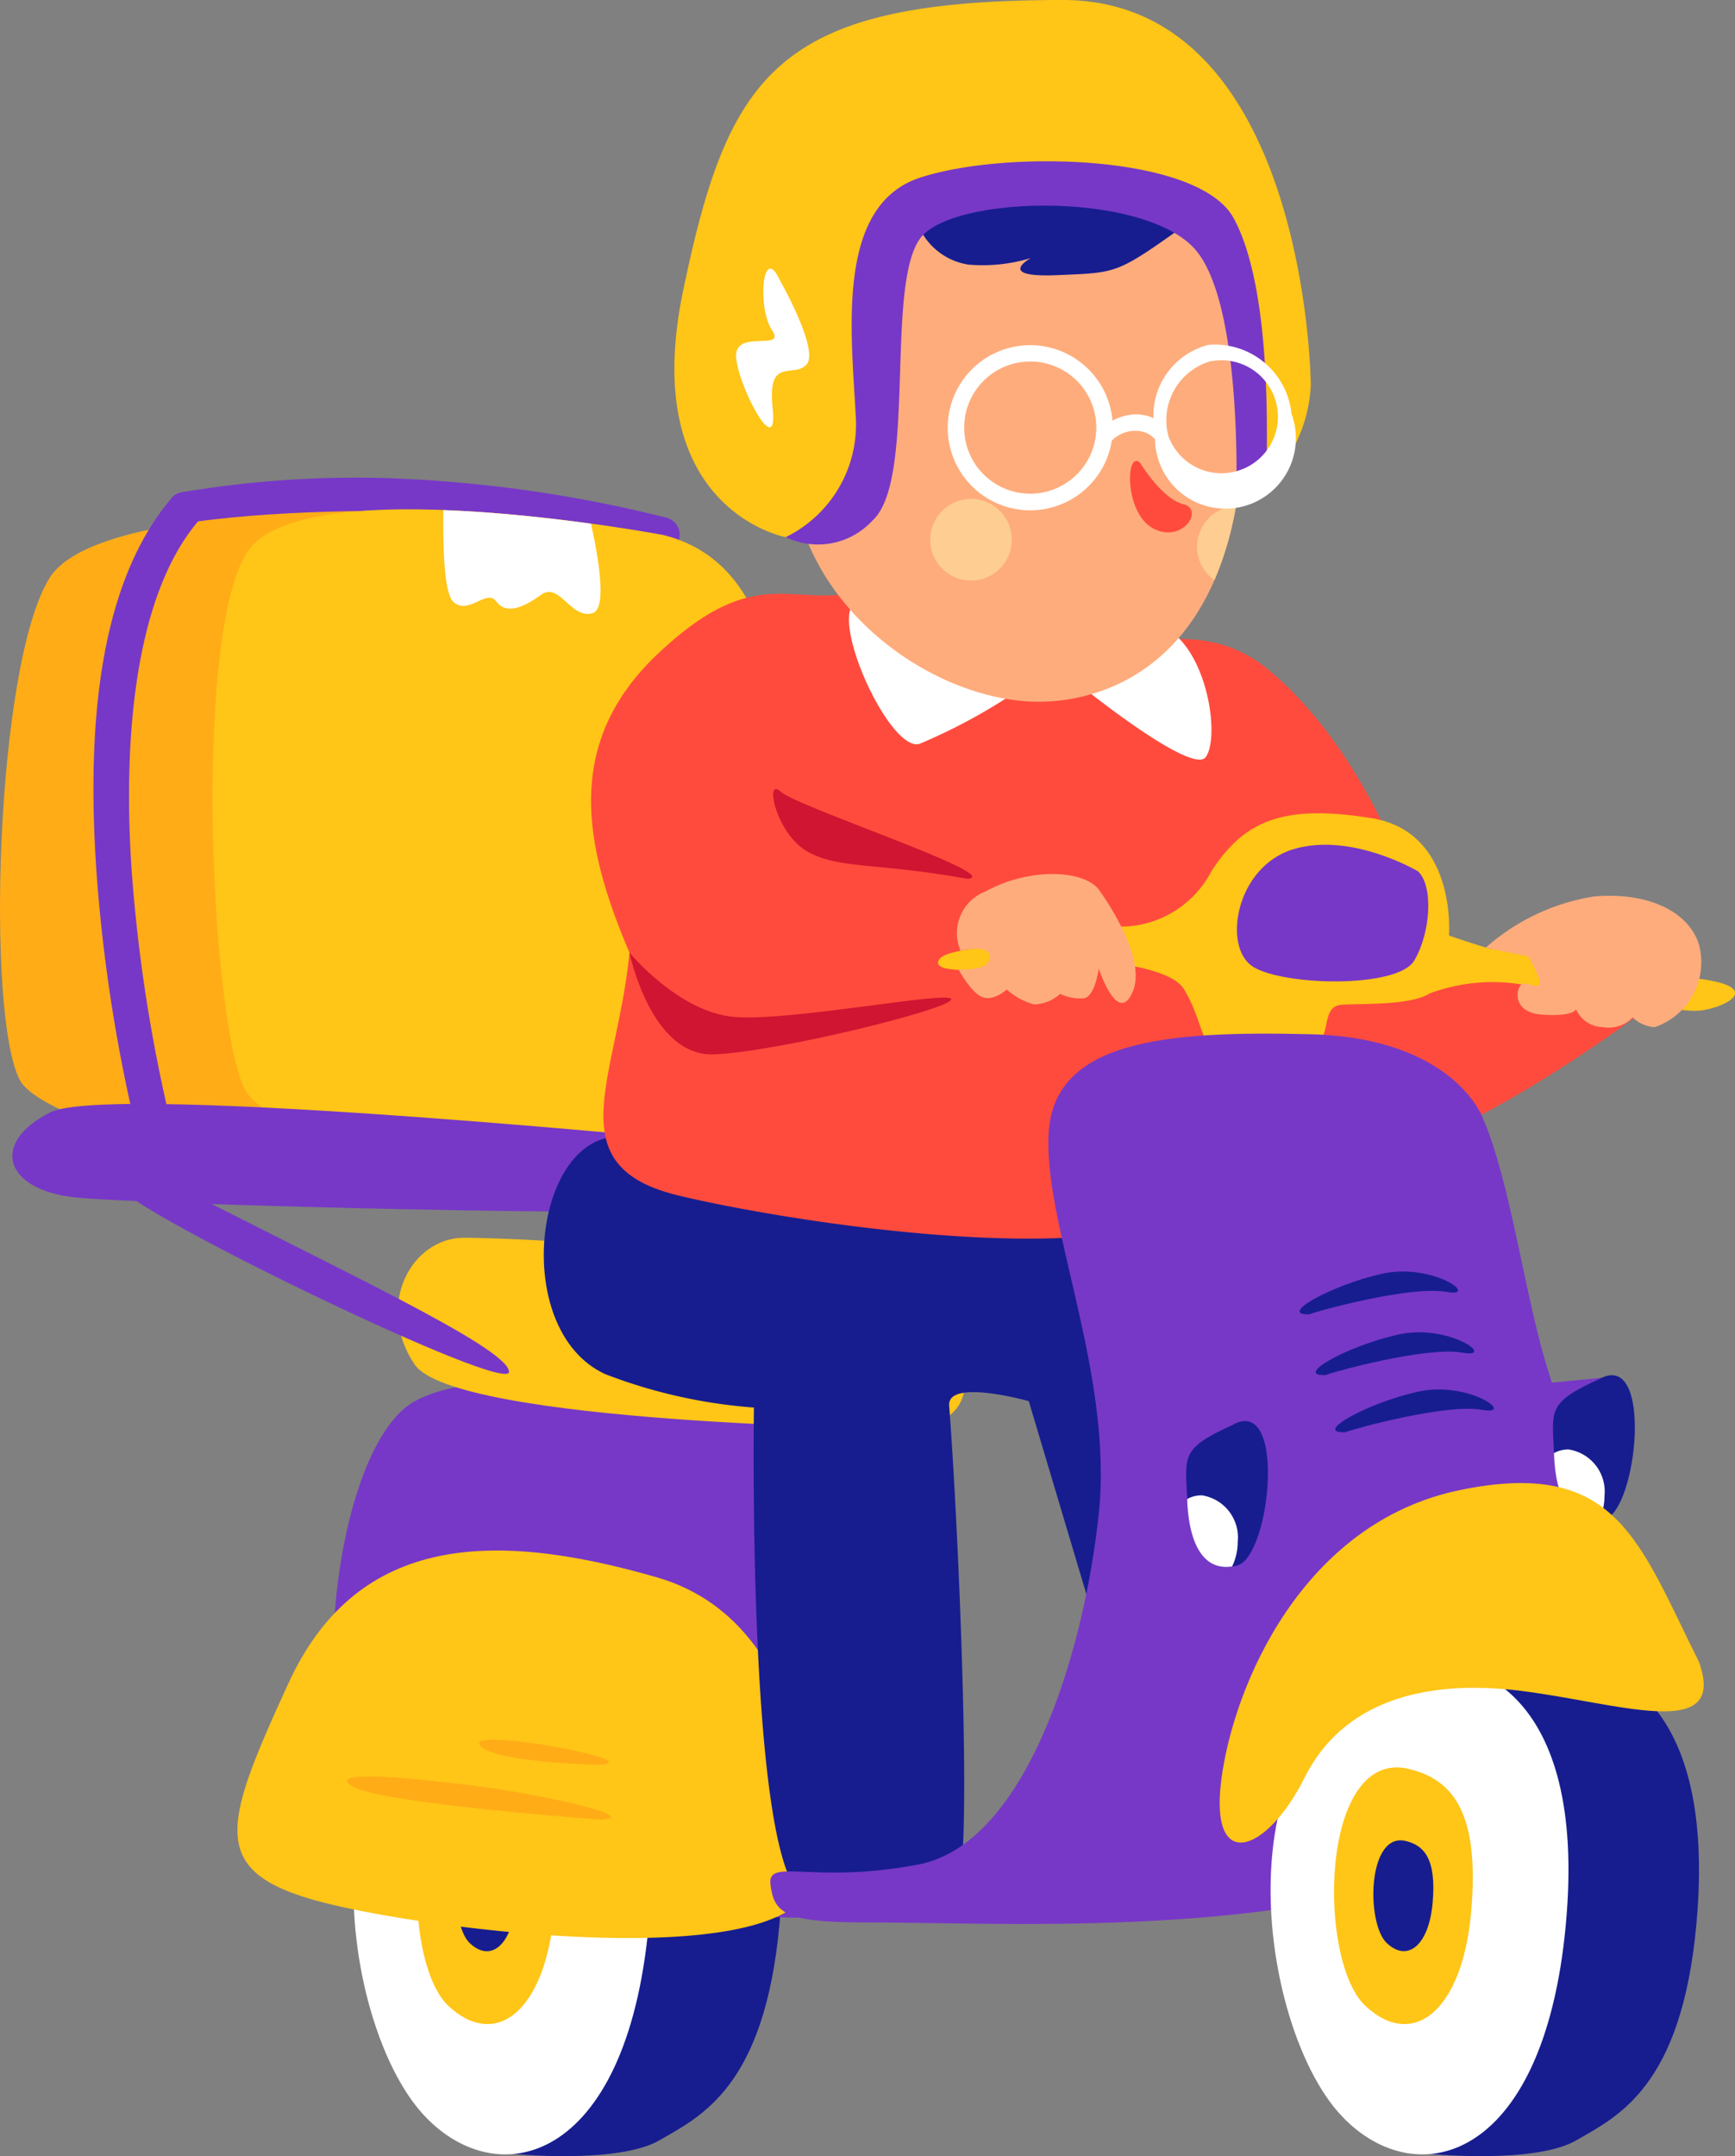 <svg id="delivery-bike_4_" data-name="delivery-bike (4)" xmlns="http://www.w3.org/2000/svg" width="61.858" height="76.834" viewBox="0 0 61.858 76.834">
  <rect x="0" y="0" width="61.858" height="76.834" fill="#808080" stroke="none"/>
  <defs>
    <style>
      .cls-1 {
        fill: #7738c7;
      }

      .cls-2 {
        fill: #ffac17;
      }

      .cls-3 {
        fill: #ffc517;
      }

      .cls-4 {
        fill: #171d8f;
      }

      .cls-5 {
        fill: #fff;
      }

      .cls-6 {
        fill: #ff4b3d;
      }

      .cls-7 {
        fill: #feac7c;
      }

      .cls-8 {
        fill: #fecd91;
      }

      .cls-9 {
        fill: #cf1531;
      }
    </style>
  </defs>
  <path id="Path_23825" data-name="Path 23825" class="cls-1" d="M91.842,36.711a47.579,47.579,0,0,1,10.231,1.423.628.628,0,0,1-.315,1.215,47.339,47.339,0,0,0-9.916-1.382,35.566,35.566,0,0,0-6.824.486.628.628,0,1,1-.268-1.227A37.4,37.4,0,0,1,91.842,36.711Z" transform="translate(-78.288 -19.681)"/>
  <path id="Path_23826" data-name="Path 23826" class="cls-2" d="M98.793,35.63s-13.737-.764-15.664,2.3-2.283,15.63-1.059,17.906,18.438,5.862,20.015,1.4,3.882-19.85-3.292-21.6Z" transform="translate(-81.358 -17.341)"/>
  <path id="Path_23827" data-name="Path 23827" class="cls-3" d="M88.8,36.37s-12.906-2.426-14.833.636-1.274,16.877-.05,19.153,14.937,5.5,16.514,1.042S95.972,38.123,88.8,36.369Z" transform="translate(-65.171 -17.309)"/>
  <path id="Path_23828" data-name="Path 23828" class="cls-1" d="M98.1,70.664S75.654,68.4,73.482,69.5s-1.608,2.759.867,3.027,20.888.719,23.668.423,2.086-2.135.088-2.285Z" transform="translate(-71.692 -29.861)"/>
  <path id="Path_23829" data-name="Path 23829" class="cls-4" d="M79.1,100.8c.353,0,4.815.575,4.02,9.19-.534,5.79-2.8,6.832-4.28,7.686s-5.225.492-5.4.467c-.907-.131,2.311-.635,1.593-1.438-2.607-2.916-3.932-11.531.221-14.668s3.843-1.237,3.843-1.237Z" transform="translate(-55.331 -41.407)"/>
  <path id="Path_23830" data-name="Path 23830" class="cls-5" d="M86.508,100.8c.354,0,4.816.575,4.02,9.19s-5.479,9.632-8.085,6.715-3.932-11.531.221-14.668S86.508,100.8,86.508,100.8Z" transform="translate(-67.398 -41.407)"/>
  <path id="Path_23831" data-name="Path 23831" class="cls-3" d="M87.948,106.871c1.718.343,2.687,1.562,2.374,5.124s-2.093,4.936-3.78,3.343S84.917,106.4,87.948,106.871Z" transform="translate(-70.565 -43.869)"/>
  <path id="Path_23832" data-name="Path 23832" class="cls-4" d="M88.757,111c.742.148,1.16.674,1.025,2.212s-.9,2.131-1.632,1.443-.7-3.858.607-3.655Z" transform="translate(-71.398 -45.409)"/>
  <path id="Path_23833" data-name="Path 23833" class="cls-1" d="M84.793,102.708A44.8,44.8,0,0,1,84,92.016c.442-4.506.53-6.1-3-6.1s-12.548-2.032-15.729-.265-4.33,14.049-.442,16.258,14.933,2.209,16.7,2.121A6.365,6.365,0,0,0,84.793,102.708Z" transform="translate(-50.49 -35.715)"/>
  <path id="Path_23834" data-name="Path 23834" class="cls-3" d="M82.739,99.415s.53-8.747-5.567-10.515-10.781-1.414-13.166,3.8-2.916,6.8,1.591,7.865S82.651,103.039,82.739,99.415ZM85.832,83.6s-15.906-.177-17.32-2.3-.088-4.506,1.767-4.506,13.7.53,15.995,2.209S89.1,83.6,85.832,83.6Z" transform="translate(-53.737 -32.688)"/>
  <path id="Path_23835" data-name="Path 23835" class="cls-4" d="M52.87,71.063c-3.1-.107-3.936,6.9-.541,8.459a18.517,18.517,0,0,0,5.3,1.19s-.267,17.013,1.9,17.454,4.506.442,5.3-.22c.644-.537.087-13.118-.239-17.3-.077-.983,2.838-.162,2.838-.162l3.011,10.085s2.606-4.109,2.253-7.776c-.2-2.057.151-8.006-1.878-10.06-1.59-1.609-5.482.4-6.608.345-2.563-.133-11.341-2.014-11.341-2.014Z" transform="translate(-30.749 -30.555)"/>
  <path id="Path_23836" data-name="Path 23836" class="cls-6" d="M33.609,39.7s4.023,1.722,6.029,2.263,5.062-1.437,7.748.75,4.561,5.935,5.436,8.872c.364,1.223,2.205,1.343,3.818,1.8,2.261.642,4.413,1.341,4.413,1.341S53.2,60.833,48.822,60.52a7.48,7.48,0,0,1-3.136-1.083c.013.05.026.1.039.146,1.414,5.478-14.547,3.055-19.319,1.906-4.355-1.049-2.195-4.131-1.75-8.654-1.629-3.826-2.346-7.454.984-10.623,3.874-3.686,5.062-1.25,7.968-2.512Z" transform="translate(-2.213 -18.887)"/>
  <path id="Path_23837" data-name="Path 23837" class="cls-1" d="M28.114,84.675l-2.762.265.177,1.9A11.488,11.488,0,0,0,28.114,84.675Z" transform="translate(29.43 -35.619)"/>
  <path id="Path_23838" data-name="Path 23838" class="cls-3" d="M36.7,57.065s.3-3.7-2.773-4.186-4.506.044-5.7,1.9a3.658,3.658,0,0,1-3.667,1.944c-1.3,0-.95.221-2.121.486-.638.144-1.749.2-2.631.312-.736.1-1.312.234-1.323.506-.022.6,3.733,0,4.551-.067s3.667.155,4.2.994.663,1.834.884,1.9,3.071.044,3.755,0,.2-1.281,1.016-1.325,2.452.021,3.115-.4a6.427,6.427,0,0,1,3.856-.2c1.723.288,4.782.818,5.622.818s2.783-.862-.111-1.171c-1.159-.124-4.525-.6-5.587-.87-.585-.151-1.319-.074-1.767-.212-.77-.235-1.317-.431-1.317-.431Z" transform="translate(14.96 -23.727)"/>
  <path id="Path_23839" data-name="Path 23839" class="cls-1" d="M50.221,55.433s-2.374-1.405-4.436-.781-2.531,3.5-1.437,4.186,5.155.781,5.749-.219.688-2.686.126-3.186Zm2.312,8.779s-1.031-2.843-6.154-2.968-9.061.219-9.31,3.436,2.312,8.622,1.78,13.652-2.624,11.778-6.436,12.5-5.392-.276-5.267.723.522,1.339,3.33,1.339c4.906,0,13.809.562,20.9-1.874s4.311-15.276,3.5-17.776-1.344-6.779-2.343-9.029Z" transform="translate(0.325 -24.39)"/>
  <path id="Path_23840" data-name="Path 23840" class="cls-4" d="M27.032,100.8c.354,0,4.816.575,4.02,9.19-.534,5.79-2.8,6.832-4.279,7.686s-5.225.492-5.4.467c-.907-.131,2.31-.635,1.593-1.438-2.606-2.916-3.932-11.531.221-14.668s3.844-1.237,3.844-1.237Z" transform="translate(29.428 -41.407)"/>
  <path id="Path_23841" data-name="Path 23841" class="cls-5" d="M34.444,100.8c.354,0,4.817.575,4.021,9.19s-5.479,9.632-8.085,6.715-3.932-11.531.22-14.668S34.444,100.8,34.444,100.8Z" transform="translate(17.361 -41.407)"/>
  <path id="Path_23842" data-name="Path 23842" class="cls-4" d="M25.807,84.741c-1.875.843-1.655,1.124-1.593,2.686S24.808,90.052,26,89.74,27.776,83.6,25.807,84.741Z" transform="translate(31.194 -35.589)"/>
  <path id="Path_23843" data-name="Path 23843" class="cls-5" d="M26.41,88.808a1.516,1.516,0,0,1,1.28,1.656,2.007,2.007,0,0,1-.2.879c-1.059.16-1.539-.868-1.6-2.348l0-.058a1.059,1.059,0,0,1,.5-.129Z" transform="translate(29.515 -37.157)"/>
  <path id="Path_23844" data-name="Path 23844" class="cls-3" d="M37.343,97.088c-2.156-4.311-2.937-7.279-8.529-6.123s-8.06,6.935-8.5,10.309,1.625,2.624,2.968-.063S27.5,97.682,31,98.119,38.374,99.962,37.343,97.088Z" transform="translate(23.231 -37.866)"/>
  <path id="Path_23845" data-name="Path 23845" class="cls-3" d="M35.885,106.871c1.718.343,2.687,1.562,2.374,5.124s-2.092,4.936-3.78,3.343S32.854,106.4,35.885,106.871Z" transform="translate(14.192 -43.869)"/>
  <path id="Path_23846" data-name="Path 23846" class="cls-4" d="M43.37,102.146c.742.148,1.16.674,1.025,2.212s-.9,2.131-1.633,1.443S42.062,101.943,43.37,102.146Zm-6.129-14.8c-1.874.843-1.655,1.124-1.593,2.686s.594,2.625,1.781,2.312,1.781-6.135-.187-5Z" transform="translate(6.683 -36.558)"/>
  <path id="Path_23847" data-name="Path 23847" class="cls-5" d="M47.236,91.41a1.516,1.516,0,0,1,1.279,1.657,2.007,2.007,0,0,1-.2.879c-1.058.16-1.539-.868-1.6-2.347l0-.058a1.059,1.059,0,0,1,.5-.13h.018Z" transform="translate(-4.387 -38.125)"/>
  <path id="Path_23848" data-name="Path 23848" class="cls-4" d="M33.8,84.437c.268-.117,3.592-1.026,4.861-.8s-.458-1.048-2.268-.646S32.618,84.486,33.8,84.437ZM33.1,82.4c.268-.117,3.592-1.026,4.861-.8s-.458-1.047-2.268-.646S31.922,82.45,33.1,82.4Zm-.576-2.166c.268-.117,3.592-1.025,4.861-.8s-.458-1.047-2.268-.646S31.346,80.284,32.529,80.234Z" transform="translate(14.165 -33.4)"/>
  <path id="Path_23849" data-name="Path 23849" class="cls-6" d="M61.159,39.7l4.023,1.722h0s-.031.129-.075.326l-.025.115-.042.2-.042.2-.036.189c-.018.091-.035.178-.053.274l-.018.1c-.044.254-.086.514-.116.766v0q-.025.2-.039.409a6.96,6.96,0,0,1-1.4-.581,7.921,7.921,0,0,1-2.756-2.241q.319-.731.576-1.486Z" transform="translate(-29.763 -18.888)"/>
  <path id="Path_23850" data-name="Path 23850" class="cls-5" d="M54.454,43.576a20.2,20.2,0,0,1-3.749,2.062c-1.063.25-3.188-4.423-2.281-5.061s10.216.094,11.434,1.187,1.531,3.717,1.063,4.342-4.155-2.312-4.155-2.312Z" transform="translate(-17.936 -19.125)"/>
  <path id="Path_23851" data-name="Path 23851" class="cls-7" d="M46.4,24.806c.163-5.2,3.715-12.262,8.4-12.115s7.9,6.433,7.737,11.631c-.253,8.072-4.83,9.518-7.272,9.523C51.418,33.852,46.232,30.255,46.4,24.806Z" transform="translate(-18.216 -8.838)"/>
  <path id="Path_23852" data-name="Path 23852" class="cls-8" d="M46.84,36.621A1.454,1.454,0,1,0,47.971,34.9,1.454,1.454,0,0,0,46.84,36.621Zm10.873-1.5a11.789,11.789,0,0,1-.771,2.644,1.455,1.455,0,0,1,.541-2.615h0A1.453,1.453,0,0,1,57.713,35.123Z" transform="translate(-13.644 -17.091)"/>
  <path id="Path_23853" data-name="Path 23853" class="cls-6" d="M49.683,32.783s.772,1.284,1.539,1.471-.044,1.421-1.083.86-.968-2.835-.455-2.331Z" transform="translate(-9.032 -16.287)"/>
  <path id="Path_23854" data-name="Path 23854" class="cls-4" d="M59.05,18.3c-2.671,1.89-2.531,1.827-4.765,1.922s-.937-.609-.937-.609a5.936,5.936,0,0,1-2.218.234,2.312,2.312,0,0,1-1.75-1.3s3.8-3.453,9.669-.25Z" transform="translate(-16.595 -10.417)"/>
  <path id="Path_23855" data-name="Path 23855" class="cls-3" d="M46.541,25.7s-5.292-.966-3.667-8.776S46.247,6.556,56.412,6.556c7.722,0,8.779,10.83,8.842,13.7a5.187,5.187,0,0,1-2.666,4.327s1.193-6.926-.443-9.048-7.643-3-9.941-1.944-2.3,3.623-2.474,5.125-.265,5.566-1.06,6.229a4.284,4.284,0,0,1-2.13.746Z" transform="translate(-18.52 -6.556)"/>
  <path id="Path_23856" data-name="Path 23856" class="cls-1" d="M61.1,27.991s.291-6.982-1.4-9.075-8.31-2.031-9.747-.593-.188,8.716-1.812,10.184a2.64,2.64,0,0,1-3.093.593,4.473,4.473,0,0,0,2.5-4.217c-.156-3.031-.75-7.591,2.281-8.59s9.935-.844,11.184,1.437,1.187,6.9,1.187,8.216a2.645,2.645,0,0,1-1.1,2.047Z" transform="translate(-17.032 -9.96)"/>
  <path id="Path_23857" data-name="Path 23857" class="cls-7" d="M25.436,56.707s1.75,2.344,1.218,3.624-1.218-.812-1.218-.812-.125,1-.531,1.062a1.633,1.633,0,0,1-.843-.156,1.466,1.466,0,0,1-.938.375,2.448,2.448,0,0,1-.968-.531s-.438.406-.843.281-.875-.992-.875-.992.991.039,1.093-.32c.188-.656-1.022-.352-1.022-.352a1.591,1.591,0,0,1,.9-2.116c1.531-.843,3.468-.781,4.03-.063Zm13.8,2.07,1.516.315s.45.766.405.961-.285.015-.555,0-.54,1.036.646,1.111,1.2-.2,1.2-.2a1.073,1.073,0,0,0,.976.646,1.194,1.194,0,0,0,1.051-.345,1.235,1.235,0,0,0,.781.345,2.442,2.442,0,0,0,1.591-2.9c-.3-1.111-1.682-1.937-3.753-1.756A7.6,7.6,0,0,0,39.236,58.777Z" transform="translate(13.737 -25.008)"/>
  <path id="Path_23858" data-name="Path 23858" class="cls-9" d="M61.787,57.163s1.736,2.11,3.724,2.288,7.834-.975,7.745-.619-6.2,1.866-8.457,1.954S61.787,57.163,61.787,57.163Zm12.057-2.632c-3.272-.589-4.573-.338-5.706-.968s-1.551-2.686-.964-2.14,8.013,2.983,6.67,3.108Z" transform="translate(-39.343 -23.214)"/>
  <path id="Path_23859" data-name="Path 23859" class="cls-1" d="M89.3,72.929c6.5,3.356,12.725,6.208,12.814,7.1s-13.26-5.584-13.853-6.534.387-.98,1.039-.563Z" transform="translate(-83.965 -31.155)"/>
  <path id="Path_23860" data-name="Path 23860" class="cls-5" d="M82.891,35.5c1.9.071,3.8.284,5.266.485.262,1.176.586,3.025.061,3.186-.772.237-1.186-1.128-1.839-.654s-1.247.711-1.6.237-1.009.534-1.543,0c-.32-.32-.36-1.972-.343-3.253Z" transform="translate(-67.087 -17.323)"/>
  <path id="Path_23861" data-name="Path 23861" class="cls-1" d="M114.628,37.51a.627.627,0,0,1,.491,1.034c-2.327,2.73-2.7,8.02-2.365,12.624a56.048,56.048,0,0,0,1.3,8.476.628.628,0,0,1-1.219.3,57.244,57.244,0,0,1-1.333-8.689c-.344-4.727-.118-10.267,2.662-13.528A.628.628,0,0,1,114.628,37.51Z" transform="translate(-108.047 -19.978)"/>
  <path id="Path_23862" data-name="Path 23862" class="cls-5" d="M51.886,29.2a2.948,2.948,0,0,1,3.458,2.643,2.011,2.011,0,0,1,.5-.185,1.535,1.535,0,0,1,.732.013,1.438,1.438,0,0,1,.229.086,2.6,2.6,0,0,1,1.961-2.614,2.743,2.743,0,0,1,2.96,2.455,2.511,2.511,0,1,1-4.866.9.292.292,0,0,1-.064-.053.853.853,0,0,0-.377-.209,1.183,1.183,0,0,0-1.1.317A2.943,2.943,0,1,1,51.886,29.2Zm.1.575a2.355,2.355,0,1,0,1.766.38,2.354,2.354,0,0,0-1.766-.38Zm6.878-.057A2.19,2.19,0,0,0,57.339,32.4a2.013,2.013,0,1,0,1.529-2.676Z" transform="translate(-15.68 -16.854)"/>
  <path id="Path_23863" data-name="Path 23863" class="cls-5" d="M72.6,22.178s1.423,2.493.978,3.027-1.424-.327-1.218,1.572-1.186-.683-1.3-1.781,1.81-.207,1.276-1.008S72,20.9,72.6,22.178Z" transform="translate(-44.813 -12.227)"/>
  <path id="Path_23864" data-name="Path 23864" class="cls-2" d="M91.348,108.123s-7.892-.568-8.871-1.191,2.463-.266,4.688.032,5.666,1.071,4.183,1.159Zm-.1-1.952s-3.818-.085-4.216-.715,6.273.612,4.216.716Z" transform="translate(-69.93 -43.284)"/>
</svg>
